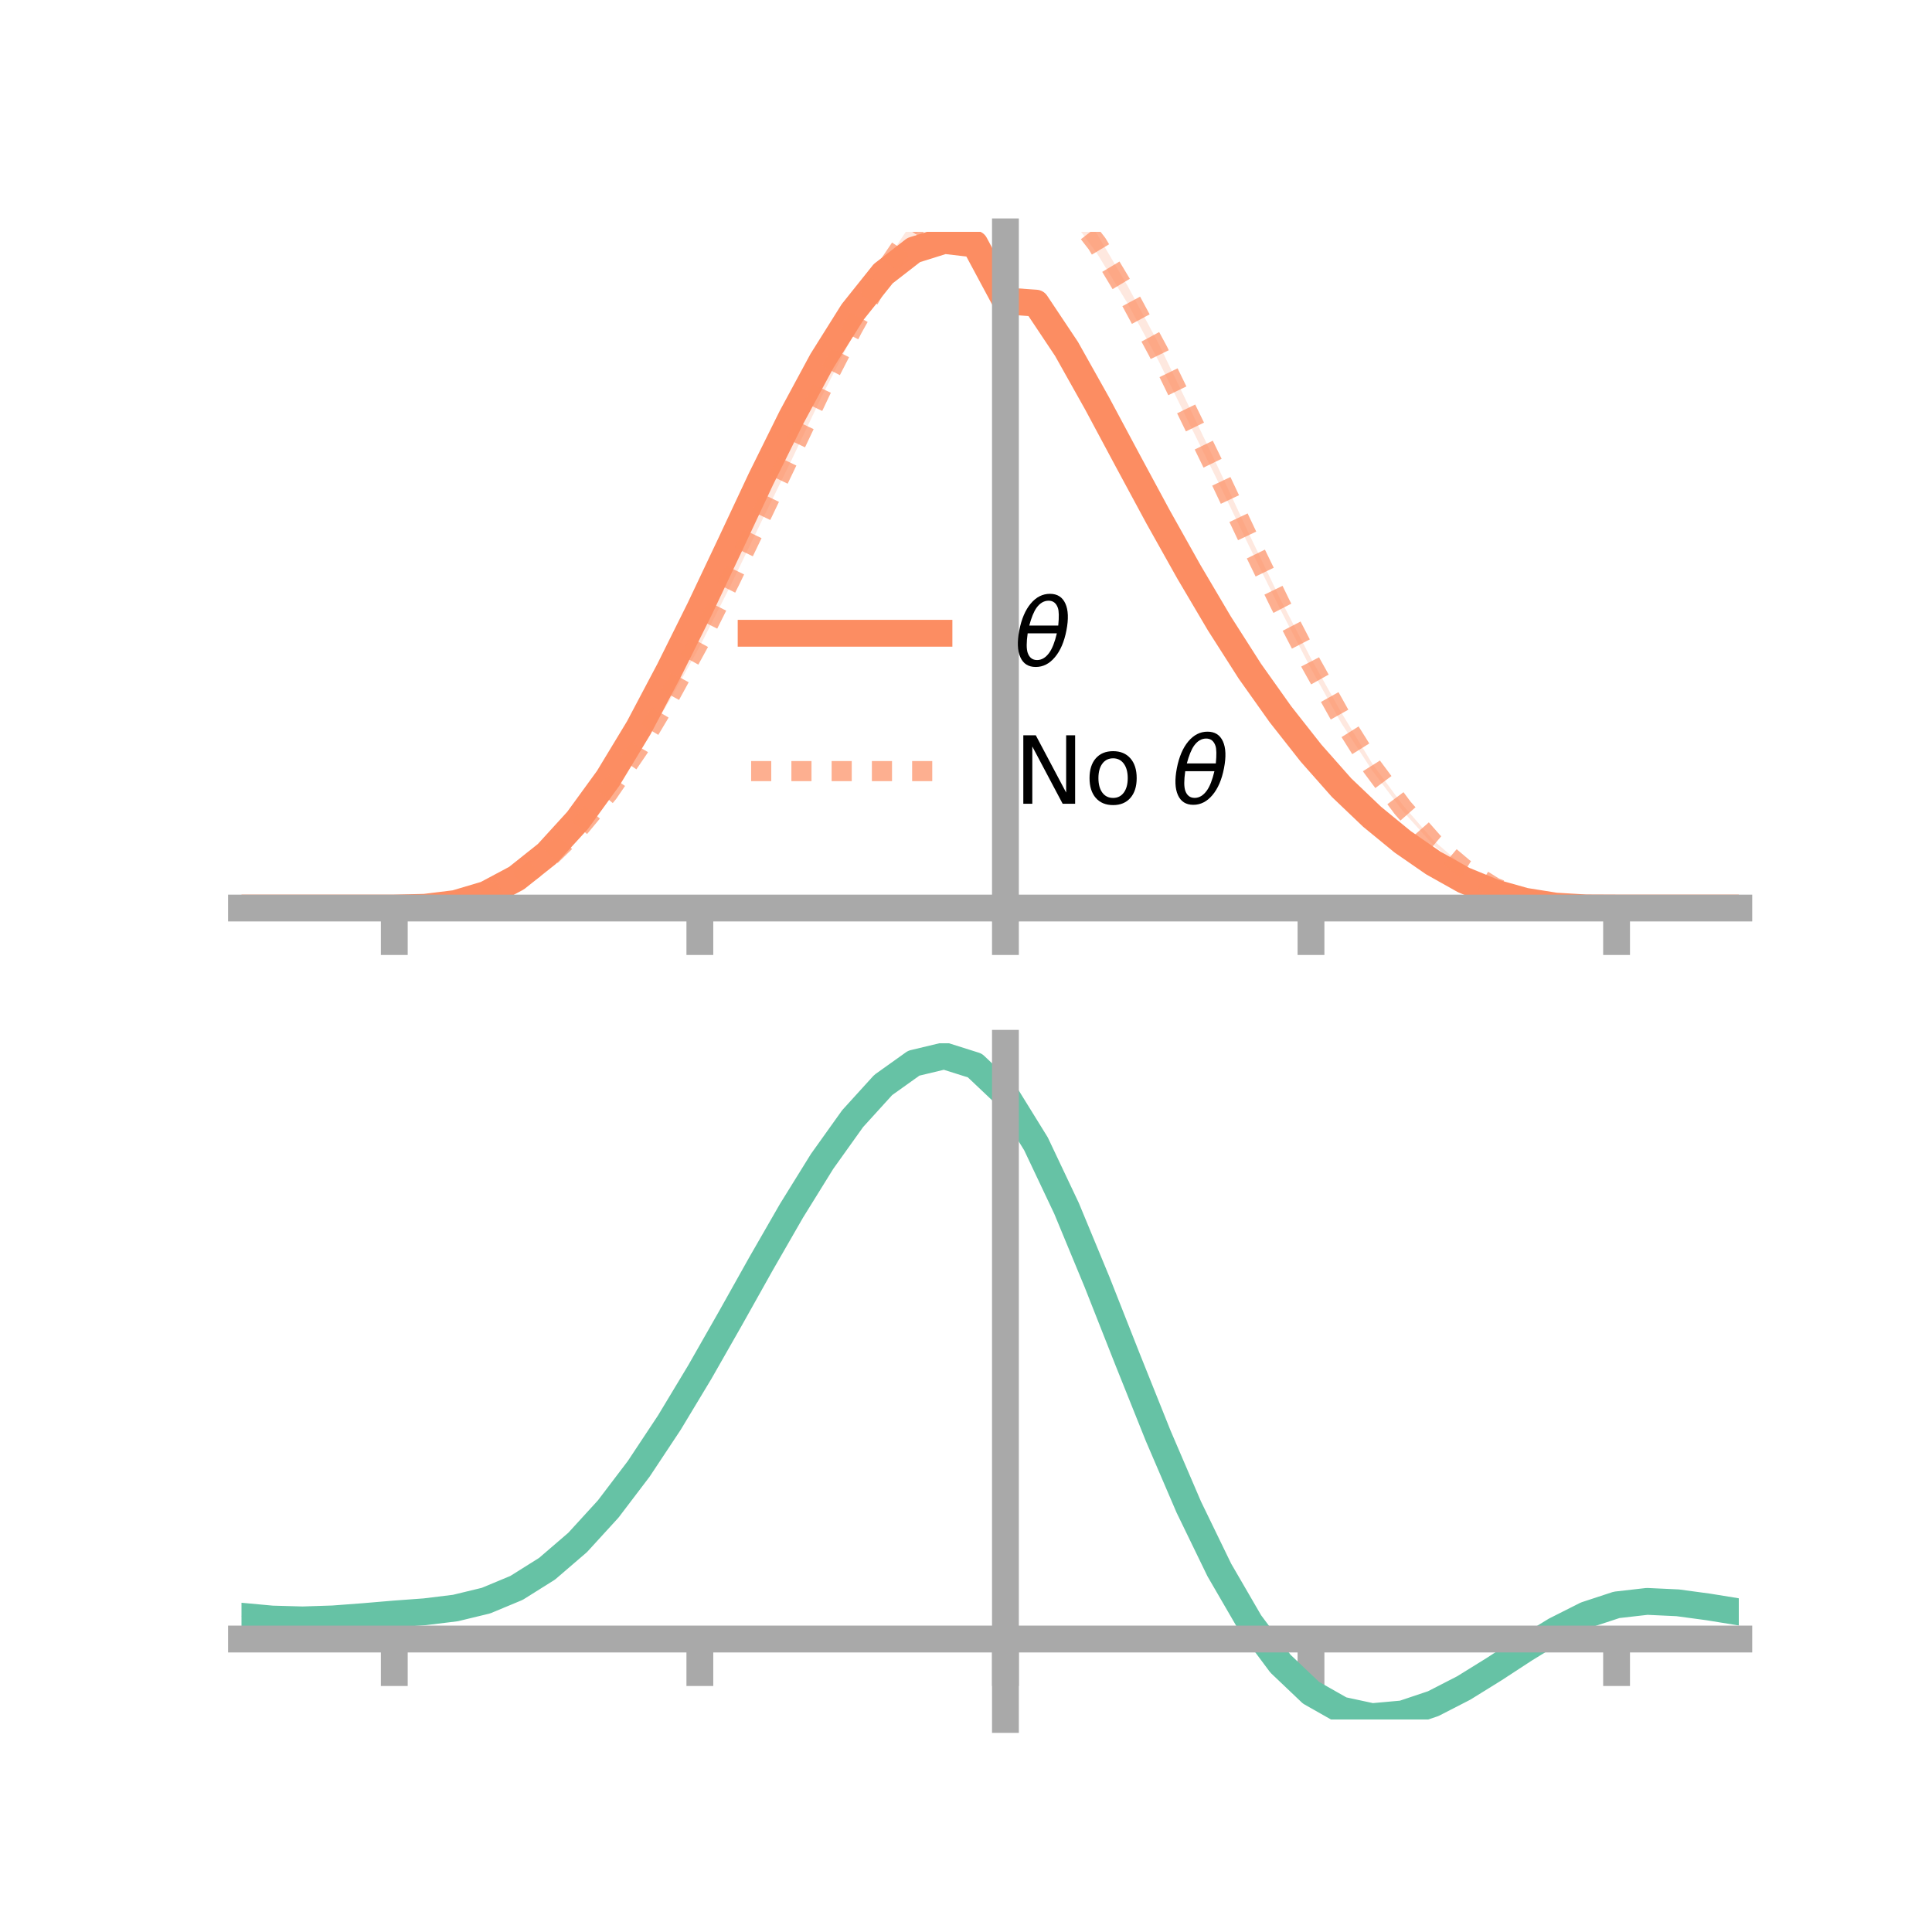 <?xml version="1.0" encoding="utf-8" standalone="no"?>
<!DOCTYPE svg PUBLIC "-//W3C//DTD SVG 1.1//EN"
  "http://www.w3.org/Graphics/SVG/1.1/DTD/svg11.dtd">
<!-- Created with matplotlib (https://matplotlib.org/) -->
<svg height="144pt" version="1.1" viewBox="0 0 144 144" width="144pt" xmlns="http://www.w3.org/2000/svg" xmlns:xlink="http://www.w3.org/1999/xlink">
 <defs>
  <style type="text/css">*{stroke-linecap:butt;stroke-linejoin:round;}</style>
 </defs>
 <g id="figure_1">
  <g id="patch_1">
   <path d="M 0 144 
L 144 144 
L 144 0 
L 0 0 
z
" style="fill:none;"/>
  </g>
  <g id="axes_1">
   <g id="patch_2">
    <path d="M 18 67.68 
L 129.6 67.68 
L 129.6 17.28 
L 18 17.28 
z
" style="fill:none;"/>
   </g>
   <g id="PolyCollection_1">
    <path clip-path="url(#p69e957fb13)" d="M 18 67.68 
L 18 67.68 
L 20.278 67.68 
L 22.555 67.68 
L 24.833 67.68 
L 27.11 67.68 
L 29.388 67.68 
L 31.665 67.612 
L 33.943 67.305 
L 36.22 66.596 
L 38.498 65.335 
L 40.776 63.464 
L 43.053 60.917 
L 45.331 57.749 
L 47.608 53.923 
L 49.886 49.544 
L 52.163 44.959 
L 54.441 40.095 
L 56.718 35.132 
L 58.996 30.575 
L 61.273 26.345 
L 63.551 22.624 
L 65.829 19.77 
L 68.106 18.015 
L 70.384 17.28 
L 72.661 17.588 
L 74.939 21.799 
L 77.216 22.068 
L 79.494 25.353 
L 81.771 29.494 
L 84.049 33.871 
L 86.327 38.041 
L 88.604 42.245 
L 90.882 46.09 
L 93.159 49.649 
L 95.437 52.907 
L 97.714 55.816 
L 99.992 58.42 
L 102.269 60.636 
L 104.547 62.551 
L 106.824 64.152 
L 109.102 65.467 
L 111.38 66.452 
L 113.657 67.121 
L 115.935 67.503 
L 118.212 67.66 
L 120.49 67.68 
L 122.767 67.68 
L 125.045 67.68 
L 127.322 67.68 
L 129.6 67.68 
L 129.6 67.68 
L 129.6 67.68 
L 127.322 67.68 
L 125.045 67.68 
L 122.767 67.68 
L 120.49 67.68 
L 118.212 67.68 
L 115.935 67.565 
L 113.657 67.221 
L 111.38 66.608 
L 109.102 65.726 
L 106.824 64.486 
L 104.547 62.937 
L 102.269 61.12 
L 99.992 58.992 
L 97.714 56.444 
L 95.437 53.566 
L 93.159 50.409 
L 90.882 46.836 
L 88.604 42.966 
L 86.327 39.046 
L 84.049 34.776 
L 81.771 30.643 
L 79.494 26.664 
L 77.216 23.117 
L 74.939 23.065 
L 72.661 18.785 
L 70.384 18.561 
L 68.106 19.254 
L 65.829 21.03 
L 63.551 23.878 
L 61.273 27.419 
L 58.996 31.627 
L 56.718 36.27 
L 54.441 41.01 
L 52.163 45.766 
L 49.886 50.332 
L 47.608 54.572 
L 45.331 58.268 
L 43.053 61.365 
L 40.776 63.809 
L 38.498 65.568 
L 36.22 66.737 
L 33.943 67.382 
L 31.665 67.635 
L 29.388 67.68 
L 27.11 67.68 
L 24.833 67.68 
L 22.555 67.68 
L 20.278 67.68 
L 18 67.68 
z
" style="fill:#fc8d62;fill-opacity:0.2;"/>
   </g>
   <g id="PolyCollection_2">
    <path clip-path="url(#p69e957fb13)" d="M 18 67.68 
L 18 67.68 
L 20.278 67.68 
L 22.555 67.68 
L 24.833 67.68 
L 27.11 67.68 
L 29.388 67.68 
L 31.665 67.608 
L 33.943 67.32 
L 36.22 66.675 
L 38.498 65.565 
L 40.776 63.924 
L 43.053 61.663 
L 45.331 58.857 
L 47.608 55.472 
L 49.886 51.61 
L 52.163 47.37 
L 54.441 42.753 
L 56.718 37.998 
L 58.996 33.139 
L 61.273 28.309 
L 63.551 23.886 
L 65.829 19.806 
L 68.106 16.389 
L 70.384 13.604 
L 72.661 11.968 
L 74.939 13.887 
L 77.216 12.532 
L 79.494 14.643 
L 81.771 17.444 
L 84.049 21.318 
L 86.327 25.556 
L 88.604 30.265 
L 90.882 35.036 
L 93.159 39.931 
L 95.437 44.676 
L 97.714 49.08 
L 99.992 53.137 
L 102.269 56.901 
L 104.547 59.995 
L 106.824 62.622 
L 109.102 64.6 
L 111.38 66.035 
L 113.657 66.979 
L 115.935 67.467 
L 118.212 67.654 
L 120.49 67.68 
L 122.767 67.68 
L 125.045 67.68 
L 127.322 67.68 
L 129.6 67.68 
L 129.6 67.68 
L 129.6 67.68 
L 127.322 67.68 
L 125.045 67.68 
L 122.767 67.68 
L 120.49 67.68 
L 118.212 67.679 
L 115.935 67.533 
L 113.657 67.092 
L 111.38 66.263 
L 109.102 64.853 
L 106.824 62.977 
L 104.547 60.441 
L 102.269 57.418 
L 99.992 53.925 
L 97.714 49.838 
L 95.437 45.441 
L 93.159 40.821 
L 90.882 36.089 
L 88.604 31.49 
L 86.327 26.844 
L 84.049 22.621 
L 81.771 18.894 
L 79.494 15.818 
L 77.216 13.964 
L 74.939 15.304 
L 72.661 13.358 
L 70.384 14.96 
L 68.106 17.655 
L 65.829 20.983 
L 63.551 25.036 
L 61.273 29.493 
L 58.996 34.291 
L 56.718 38.942 
L 54.441 43.663 
L 52.163 48.167 
L 49.886 52.254 
L 47.608 56.035 
L 45.331 59.326 
L 43.053 62.012 
L 40.776 64.172 
L 38.498 65.746 
L 36.22 66.795 
L 33.943 67.402 
L 31.665 67.64 
L 29.388 67.68 
L 27.11 67.68 
L 24.833 67.68 
L 22.555 67.68 
L 20.278 67.68 
L 18 67.68 
z
" style="fill:#fc8d62;fill-opacity:0.2;"/>
   </g>
   <g id="matplotlib.axis_1">
    <g id="xtick_1">
     <g id="line2d_1">
      <defs>
       <path d="M 0 0 
L 0 3.5 
" id="m088ba2c7e7" style="stroke:#a9a9a9;stroke-width:2;"/>
      </defs>
      <g>
       <use style="fill:#a9a9a9;stroke:#a9a9a9;stroke-width:2;" x="29.388" xlink:href="#m088ba2c7e7" y="67.68"/>
      </g>
     </g>
    </g>
    <g id="xtick_2">
     <g id="line2d_2">
      <g>
       <use style="fill:#a9a9a9;stroke:#a9a9a9;stroke-width:2;" x="52.163" xlink:href="#m088ba2c7e7" y="67.68"/>
      </g>
     </g>
    </g>
    <g id="xtick_3">
     <g id="line2d_3">
      <g>
       <use style="fill:#a9a9a9;stroke:#a9a9a9;stroke-width:2;" x="74.939" xlink:href="#m088ba2c7e7" y="67.68"/>
      </g>
     </g>
    </g>
    <g id="xtick_4">
     <g id="line2d_4">
      <g>
       <use style="fill:#a9a9a9;stroke:#a9a9a9;stroke-width:2;" x="97.714" xlink:href="#m088ba2c7e7" y="67.68"/>
      </g>
     </g>
    </g>
    <g id="xtick_5">
     <g id="line2d_5">
      <g>
       <use style="fill:#a9a9a9;stroke:#a9a9a9;stroke-width:2;" x="120.49" xlink:href="#m088ba2c7e7" y="67.68"/>
      </g>
     </g>
    </g>
   </g>
   <g id="matplotlib.axis_2"/>
   <g id="line2d_6">
    <path clip-path="url(#p69e957fb13)" d="M 18 67.68 
L 20.278 67.68 
L 22.555 67.68 
L 24.833 67.68 
L 27.11 67.68 
L 29.388 67.68 
L 31.665 67.624 
L 33.943 67.343 
L 36.22 66.666 
L 38.498 65.451 
L 40.776 63.637 
L 43.053 61.141 
L 45.331 58.009 
L 47.608 54.247 
L 49.886 49.938 
L 52.163 45.362 
L 54.441 40.553 
L 56.718 35.701 
L 58.996 31.101 
L 61.273 26.882 
L 63.551 23.251 
L 65.829 20.4 
L 68.106 18.635 
L 70.384 17.921 
L 72.661 18.187 
L 74.939 22.432 
L 77.216 22.593 
L 79.494 26.009 
L 81.771 30.068 
L 84.049 34.323 
L 86.327 38.544 
L 88.604 42.606 
L 90.882 46.463 
L 93.159 50.029 
L 95.437 53.237 
L 97.714 56.13 
L 99.992 58.706 
L 102.269 60.878 
L 104.547 62.744 
L 106.824 64.319 
L 109.102 65.597 
L 111.38 66.53 
L 113.657 67.171 
L 115.935 67.534 
L 118.212 67.67 
L 120.49 67.68 
L 122.767 67.68 
L 125.045 67.68 
L 127.322 67.68 
L 129.6 67.68 
" style="fill:none;stroke:#fc8d62;stroke-linecap:square;stroke-width:2;"/>
   </g>
   <g id="line2d_7">
    <path clip-path="url(#p69e957fb13)" d="M 18 67.68 
L 20.278 67.68 
L 22.555 67.68 
L 24.833 67.68 
L 27.11 67.68 
L 29.388 67.68 
L 31.665 67.624 
L 33.943 67.361 
L 36.22 66.735 
L 38.498 65.655 
L 40.776 64.048 
L 43.053 61.837 
L 45.331 59.091 
L 47.608 55.754 
L 49.886 51.932 
L 52.163 47.768 
L 54.441 43.208 
L 56.718 38.47 
L 58.996 33.715 
L 61.273 28.901 
L 63.551 24.461 
L 65.829 20.395 
L 68.106 17.022 
L 70.384 14.282 
L 72.661 12.663 
L 74.939 14.596 
L 77.216 13.248 
L 79.494 15.231 
L 81.771 18.169 
L 84.049 21.969 
L 86.327 26.2 
L 88.604 30.878 
L 90.882 35.563 
L 93.159 40.376 
L 95.437 45.059 
L 97.714 49.459 
L 99.992 53.531 
L 102.269 57.159 
L 104.547 60.218 
L 106.824 62.8 
L 109.102 64.727 
L 111.38 66.149 
L 113.657 67.035 
L 115.935 67.5 
L 118.212 67.667 
L 120.49 67.68 
L 122.767 67.68 
L 125.045 67.68 
L 127.322 67.68 
L 129.6 67.68 
" style="fill:none;stroke:#fc8d62;stroke-dasharray:1.5,1.5;stroke-dashoffset:0;stroke-opacity:0.7;stroke-width:1.5;"/>
   </g>
   <g id="patch_3">
    <path d="M 74.939 67.68 
L 74.939 17.28 
" style="fill:none;stroke:#a9a9a9;stroke-linecap:square;stroke-linejoin:miter;stroke-width:2;"/>
   </g>
   <g id="patch_4">
    <path d="M 129.6 67.68 
L 129.6 17.28 
" style="fill:none;"/>
   </g>
   <g id="patch_5">
    <path d="M 18 67.68 
L 129.6 67.68 
" style="fill:none;stroke:#a9a9a9;stroke-linecap:square;stroke-linejoin:miter;stroke-width:2;"/>
   </g>
   <g id="patch_6">
    <path d="M 18 17.28 
L 129.6 17.28 
" style="fill:none;"/>
   </g>
   <g id="legend_1">
    <g id="line2d_8">
     <path d="M 55.985 47.2 
L 69.985 47.2 
" style="fill:none;stroke:#fc8d62;stroke-linecap:square;stroke-width:2;"/>
    </g>
    <g id="line2d_9"/>
    <g id="text_1">
     <!-- $\theta$ -->
     <g transform="translate(75.585 49.65)scale(0.07 -0.07)">
      <defs>
       <path d="M 45.516 34.672 
L 14.453 34.672 
Q 12.359 20.062 14.5 13.875 
Q 17.188 6.25 24.469 6.25 
Q 31.781 6.25 37.359 13.922 
Q 42.234 20.656 45.516 34.672 
z
M 47.016 42.969 
Q 48.344 56.844 46.625 61.719 
Q 43.953 69.438 36.766 69.438 
Q 29.297 69.438 23.828 61.812 
Q 19.531 55.672 16.156 42.969 
z
M 38.188 76.766 
Q 49.906 76.766 54.594 66.406 
Q 59.281 56.109 55.719 37.844 
Q 52.203 19.625 43.453 9.281 
Q 34.766 -1.125 23.047 -1.125 
Q 11.281 -1.125 6.641 9.281 
Q 2 19.625 5.516 37.844 
Q 9.078 56.109 17.719 66.406 
Q 26.422 76.766 38.188 76.766 
z
" id="DejaVuSans-Oblique-952"/>
      </defs>
      <use transform="translate(0 0.234)" xlink:href="#DejaVuSans-Oblique-952"/>
     </g>
    </g>
    <g id="line2d_10">
     <path d="M 55.985 57.474 
L 69.985 57.474 
" style="fill:none;stroke:#fc8d62;stroke-dasharray:1.5,1.5;stroke-dashoffset:0;stroke-opacity:0.7;stroke-width:1.5;"/>
    </g>
    <g id="line2d_11"/>
    <g id="text_2">
     <!-- No $\theta$ -->
     <g transform="translate(75.585 59.924)scale(0.07 -0.07)">
      <defs>
       <path d="M 9.812 72.906 
L 23.094 72.906 
L 55.422 11.922 
L 55.422 72.906 
L 64.984 72.906 
L 64.984 0 
L 51.703 0 
L 19.391 60.984 
L 19.391 0 
L 9.812 0 
z
" id="DejaVuSans-78"/>
       <path d="M 30.609 48.391 
Q 23.391 48.391 19.188 42.75 
Q 14.984 37.109 14.984 27.297 
Q 14.984 17.484 19.156 11.844 
Q 23.344 6.203 30.609 6.203 
Q 37.797 6.203 41.984 11.859 
Q 46.188 17.531 46.188 27.297 
Q 46.188 37.016 41.984 42.703 
Q 37.797 48.391 30.609 48.391 
z
M 30.609 56 
Q 42.328 56 49.016 48.375 
Q 55.719 40.766 55.719 27.297 
Q 55.719 13.875 49.016 6.219 
Q 42.328 -1.422 30.609 -1.422 
Q 18.844 -1.422 12.172 6.219 
Q 5.516 13.875 5.516 27.297 
Q 5.516 40.766 12.172 48.375 
Q 18.844 56 30.609 56 
z
" id="DejaVuSans-111"/>
       <path id="DejaVuSans-32"/>
      </defs>
      <use transform="translate(0 0.234)" xlink:href="#DejaVuSans-78"/>
      <use transform="translate(74.805 0.234)" xlink:href="#DejaVuSans-111"/>
      <use transform="translate(135.986 0.234)" xlink:href="#DejaVuSans-32"/>
      <use transform="translate(167.773 0.234)" xlink:href="#DejaVuSans-Oblique-952"/>
     </g>
    </g>
   </g>
  </g>
  <g id="axes_2">
   <g id="patch_7">
    <path d="M 18 128.16 
L 129.6 128.16 
L 129.6 77.76 
L 18 77.76 
z
" style="fill:none;"/>
   </g>
   <g id="PolyCollection_3">
    <path clip-path="url(#pbb9aca0853)" d="M 18 120.503 
L 18 120.426 
L 20.278 120.646 
L 22.555 120.71 
L 24.833 120.627 
L 27.11 120.446 
L 29.388 120.245 
L 31.665 120.074 
L 33.943 119.79 
L 36.22 119.233 
L 38.498 118.275 
L 40.776 116.825 
L 43.053 114.831 
L 45.331 112.284 
L 47.608 109.217 
L 49.886 105.699 
L 52.163 101.829 
L 54.441 97.738 
L 56.718 93.581 
L 58.996 89.532 
L 61.273 85.78 
L 63.551 82.525 
L 65.829 79.969 
L 68.106 78.315 
L 70.384 77.76 
L 72.661 78.493 
L 74.939 80.684 
L 77.216 84.421 
L 79.494 89.304 
L 81.771 94.885 
L 84.049 100.745 
L 86.327 106.521 
L 88.604 111.91 
L 90.882 116.677 
L 93.159 120.659 
L 95.437 123.758 
L 97.714 125.943 
L 99.992 127.244 
L 102.269 127.738 
L 104.547 127.54 
L 106.824 126.788 
L 109.102 125.636 
L 111.38 124.248 
L 113.657 122.787 
L 115.935 121.412 
L 118.212 120.277 
L 120.49 119.532 
L 122.767 119.275 
L 125.045 119.387 
L 127.322 119.705 
L 129.6 120.087 
L 129.6 120.192 
L 129.6 120.192 
L 127.322 119.837 
L 125.045 119.54 
L 122.767 119.441 
L 120.49 119.703 
L 118.212 120.457 
L 115.935 121.618 
L 113.657 123.035 
L 111.38 124.547 
L 109.102 125.983 
L 106.824 127.172 
L 104.547 127.949 
L 102.269 128.16 
L 99.992 127.673 
L 97.714 126.388 
L 95.437 124.244 
L 93.159 121.224 
L 90.882 117.36 
L 88.604 112.742 
L 86.327 107.524 
L 84.049 101.928 
L 81.771 96.245 
L 79.494 90.829 
L 77.216 86.089 
L 74.939 82.462 
L 72.661 80.341 
L 70.384 79.635 
L 68.106 80.174 
L 65.829 81.769 
L 63.551 84.228 
L 61.273 87.353 
L 58.996 90.947 
L 56.718 94.82 
L 54.441 98.79 
L 52.163 102.692 
L 49.886 106.381 
L 47.608 109.736 
L 45.331 112.664 
L 43.053 115.102 
L 40.776 117.023 
L 38.498 118.432 
L 36.22 119.37 
L 33.943 119.916 
L 31.665 120.191 
L 29.388 120.352 
L 27.11 120.538 
L 24.833 120.699 
L 22.555 120.767 
L 20.278 120.703 
L 18 120.503 
z
" style="fill:#66c2a5;fill-opacity:0.2;"/>
   </g>
   <g id="matplotlib.axis_3">
    <g id="xtick_6">
     <g id="line2d_12">
      <g>
       <use style="fill:#a9a9a9;stroke:#a9a9a9;stroke-width:2;" x="29.388" xlink:href="#m088ba2c7e7" y="122.164"/>
      </g>
     </g>
    </g>
    <g id="xtick_7">
     <g id="line2d_13">
      <g>
       <use style="fill:#a9a9a9;stroke:#a9a9a9;stroke-width:2;" x="52.163" xlink:href="#m088ba2c7e7" y="122.164"/>
      </g>
     </g>
    </g>
    <g id="xtick_8">
     <g id="line2d_14">
      <g>
       <use style="fill:#a9a9a9;stroke:#a9a9a9;stroke-width:2;" x="74.939" xlink:href="#m088ba2c7e7" y="122.164"/>
      </g>
     </g>
    </g>
    <g id="xtick_9">
     <g id="line2d_15">
      <g>
       <use style="fill:#a9a9a9;stroke:#a9a9a9;stroke-width:2;" x="97.714" xlink:href="#m088ba2c7e7" y="122.164"/>
      </g>
     </g>
    </g>
    <g id="xtick_10">
     <g id="line2d_16">
      <g>
       <use style="fill:#a9a9a9;stroke:#a9a9a9;stroke-width:2;" x="120.49" xlink:href="#m088ba2c7e7" y="122.164"/>
      </g>
     </g>
    </g>
   </g>
   <g id="matplotlib.axis_4"/>
   <g id="line2d_17">
    <path clip-path="url(#pbb9aca0853)" d="M 18 120.464 
L 20.278 120.674 
L 22.555 120.738 
L 24.833 120.663 
L 27.11 120.492 
L 29.388 120.299 
L 31.665 120.132 
L 33.943 119.853 
L 36.22 119.302 
L 38.498 118.354 
L 40.776 116.924 
L 43.053 114.966 
L 45.331 112.474 
L 47.608 109.477 
L 49.886 106.04 
L 52.163 102.261 
L 54.441 98.264 
L 56.718 94.2 
L 58.996 90.239 
L 61.273 86.566 
L 63.551 83.376 
L 65.829 80.869 
L 68.106 79.244 
L 70.384 78.698 
L 72.661 79.417 
L 74.939 81.573 
L 77.216 85.255 
L 79.494 90.067 
L 81.771 95.565 
L 84.049 101.337 
L 86.327 107.022 
L 88.604 112.326 
L 90.882 117.019 
L 93.159 120.941 
L 95.437 124.001 
L 97.714 126.166 
L 99.992 127.459 
L 102.269 127.949 
L 104.547 127.744 
L 106.824 126.98 
L 109.102 125.81 
L 111.38 124.398 
L 113.657 122.911 
L 115.935 121.515 
L 118.212 120.367 
L 120.49 119.618 
L 122.767 119.358 
L 125.045 119.464 
L 127.322 119.771 
L 129.6 120.14 
" style="fill:none;stroke:#66c2a5;stroke-linecap:square;stroke-width:2;"/>
   </g>
   <g id="patch_8">
    <path d="M 74.939 128.16 
L 74.939 77.76 
" style="fill:none;stroke:#a9a9a9;stroke-linecap:square;stroke-linejoin:miter;stroke-width:2;"/>
   </g>
   <g id="patch_9">
    <path d="M 129.6 128.16 
L 129.6 77.76 
" style="fill:none;"/>
   </g>
   <g id="patch_10">
    <path d="M 18 122.164 
L 129.6 122.164 
" style="fill:none;stroke:#a9a9a9;stroke-linecap:square;stroke-linejoin:miter;stroke-width:2;"/>
   </g>
   <g id="patch_11">
    <path d="M 18 77.76 
L 129.6 77.76 
" style="fill:none;"/>
   </g>
  </g>
 </g>
 <defs>
  <clipPath id="p69e957fb13">
   <rect height="50.4" width="111.6" x="18" y="17.28"/>
  </clipPath>
  <clipPath id="pbb9aca0853">
   <rect height="50.4" width="111.6" x="18" y="77.76"/>
  </clipPath>
 </defs>
</svg>
